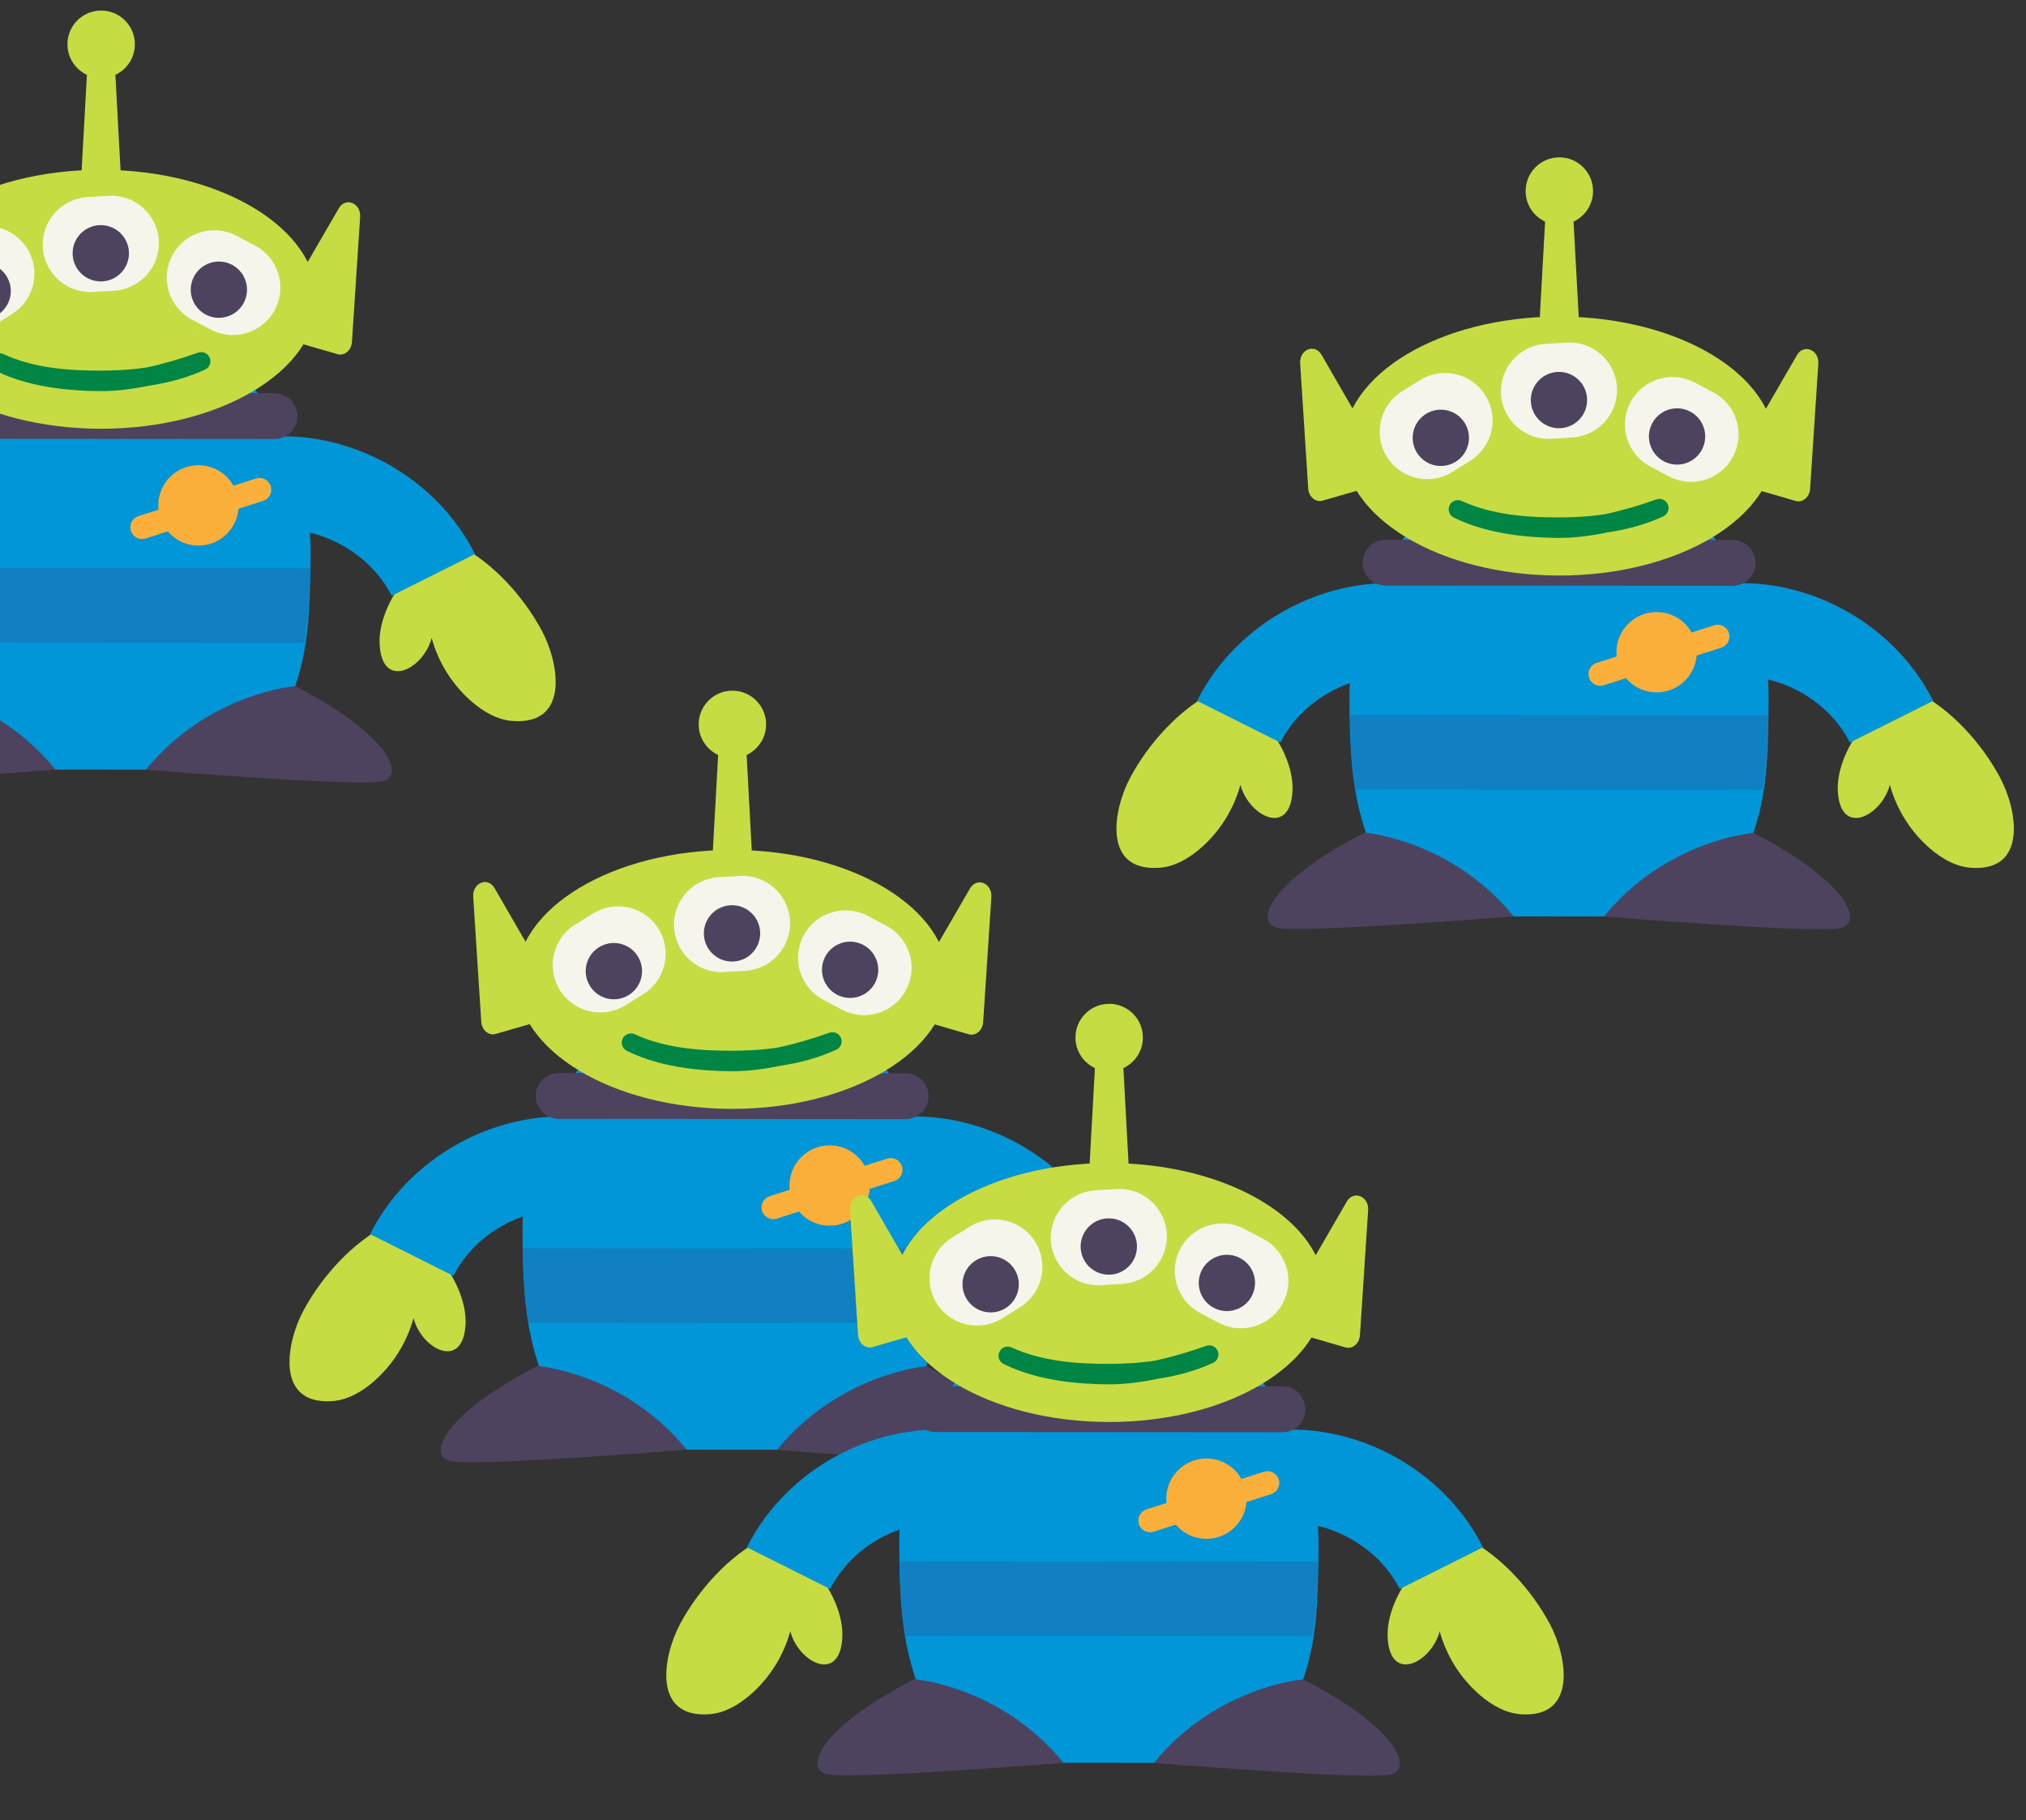 <svg xmlns="http://www.w3.org/2000/svg" viewBox="0 0 138 124" width="138" height="124" preserveAspectRatio="xMidYMid meet" style="width: 100%; height: 100%; transform: translate3d(0px, 0px, 0px); content-visibility: visible;"><rect x="0" y="0" width="138" height="124" fill="#333333" stroke="none"/><defs><clipPath id="__lottie_element_5120"><rect width="138" height="124" x="0" y="0"></rect></clipPath></defs><g clip-path="url(#__lottie_element_5120)"><g transform="matrix(2.355,0,0,2.355,-80.828,-39.908)" opacity="1" style="display: block;"><g opacity="1" transform="matrix(1,0,0,1,48.038,35.314)"><path fill="rgb(199,219,66)" fill-opacity="1" d=" M-2.006,-1.604 C-2.416,-1.12 -2.77,-0.38 -2.736,0.271 C-2.666,1.609 -1.468,0.995 -1.231,0.087 C-1.036,0.802 -0.622,1.458 -0.059,1.939 C0.276,2.225 0.679,2.458 1.118,2.488 C2.77,2.604 2.455,0.807 1.954,-0.127 C1.431,-1.105 0.541,-2.098 -0.459,-2.604 C-0.459,-2.604 -2.006,-1.604 -2.006,-1.604z"></path></g><g opacity="1" transform="matrix(1,0,0,1,44.499,32.174)"><path stroke-linecap="butt" stroke-linejoin="miter" fill-opacity="0" stroke-miterlimit="10" stroke="rgb(0,150,215)" stroke-opacity="1" stroke-width="2.695" d=" M-2.356,-1.245 C-0.45,-1.403 1.499,-0.308 2.356,1.402"></path></g></g><g transform="matrix(2.355,0,0,2.355,-80.829,-39.909)" opacity="1" style="display: block;"><g opacity="1" transform="matrix(1,0,0,1,26.794,35.314)"><path fill="rgb(199,219,66)" fill-opacity="1" d=" M2.006,-1.604 C2.416,-1.12 2.77,-0.38 2.736,0.271 C2.666,1.609 1.468,0.995 1.231,0.087 C1.036,0.802 0.622,1.458 0.059,1.939 C-0.276,2.225 -0.679,2.458 -1.118,2.488 C-2.77,2.604 -2.455,0.807 -1.954,-0.127 C-1.431,-1.105 -0.541,-2.098 0.459,-2.604 C0.459,-2.604 2.006,-1.604 2.006,-1.604z"></path></g><g opacity="1" transform="matrix(1,0,0,1,30.332,32.174)"><path stroke-linecap="butt" stroke-linejoin="miter" fill-opacity="0" stroke-miterlimit="10" stroke="rgb(0,150,215)" stroke-opacity="1" stroke-width="2.695" d=" M2.357,-1.245 C0.451,-1.403 -1.5,-0.308 -2.357,1.402"></path></g></g><g transform="matrix(0.64,0,0,0.64,-30.643,0.559)" opacity="1" style="display: block;"><g opacity="1" transform="matrix(1,0,0,1,58.614,56.387)"><path fill="rgb(0,150,215)" fill-opacity="1" d=" M-17.736,22.585 C-21.186,14.971 -22.312,11.995 -22.306,1.206 C-22.297,-11.739 -12.303,-24.668 0.016,-24.661 C12.334,-24.653 22.313,-11.71 22.304,1.234 C22.297,12.023 21.598,14.291 18.139,21.901 C18.139,21.901 4.947,24.66 4.947,24.66 C4.947,24.66 -4.979,24.653 -4.979,24.653 C-4.979,24.653 -17.736,22.585 -17.736,22.585z"></path></g><g opacity="1" transform="matrix(1,0,0,1,58.622,43.402)"><path stroke-linecap="round" stroke-linejoin="round" fill-opacity="0" stroke="rgb(77,67,95)" stroke-opacity="1" stroke-width="4.882" d=" M-18.462,-0.012 C-18.462,-0.012 18.462,0.012 18.462,0.012"></path></g><g opacity="1" transform="matrix(1,0,0,1,58.646,3.84)"><path fill="rgb(199,219,66)" fill-opacity="1" d=" M-3.589,-0.002 C-3.588,-1.984 -1.98,-3.59 0.002,-3.589 C1.984,-3.588 3.59,-1.98 3.589,0.002 C3.588,1.984 1.979,3.59 -0.002,3.589 C-1.985,3.588 -3.59,1.979 -3.589,-0.002z"></path></g><g opacity="1" transform="matrix(1,0,0,1,58.634,13.828)"><path fill="rgb(199,219,66)" fill-opacity="1" d=" M1.35,-9.988 C1.35,-9.988 2.431,9.99 2.431,9.99 C2.431,9.99 -2.431,9.987 -2.431,9.987 C-2.431,9.987 -1.324,-9.99 -1.324,-9.99 C-1.324,-9.99 1.35,-9.988 1.35,-9.988z"></path></g><g opacity="1" transform="matrix(1,0,0,1,58.629,30.982)"><path fill="rgb(199,219,66)" fill-opacity="1" d=" M-22.974,-0.015 C-22.97,-7.626 -12.68,-13.789 0.008,-13.782 C12.697,-13.774 22.979,-7.597 22.974,0.014 C22.97,7.626 12.68,13.789 -0.008,13.781 C-12.697,13.773 -22.979,7.596 -22.974,-0.015z"></path></g><g opacity="1" transform="matrix(1,0,0,1,35.746,28.518)"><path fill="rgb(199,219,66)" fill-opacity="1" d=" M-2.413,-7.255 C-2.413,-7.255 4.296,4.359 4.296,4.359 C4.779,5.196 4.402,6.341 3.564,6.583 C3.564,6.583 -2.291,8.272 -2.291,8.272 C-3.037,8.488 -3.77,7.868 -3.828,6.972 C-3.828,6.972 -4.684,-6.333 -4.684,-6.333 C-4.779,-7.818 -3.127,-8.489 -2.413,-7.255z"></path></g><g opacity="1" transform="matrix(1,0,0,1,81.518,28.552)"><path fill="rgb(199,219,66)" fill-opacity="1" d=" M2.421,-7.256 C2.421,-7.256 -4.303,4.35 -4.303,4.35 C-4.787,5.186 -4.412,6.33 -3.573,6.573 C-3.573,6.573 2.278,8.271 2.278,8.271 C3.025,8.488 3.759,7.868 3.818,6.973 C3.818,6.973 4.691,-6.331 4.691,-6.331 C4.787,-7.817 3.136,-8.489 2.421,-7.256z"></path></g><g opacity="1" transform="matrix(0.318,-0.198,0.198,0.318,45.533,28.854)"><path fill="rgb(245,245,235)" fill-opacity="1" d=" M16.5,0 C16.5,0 16.5,0 16.5,0 C16.5,7.451 10.451,13.5 3,13.5 C3,13.5 -3,13.5 -3,13.5 C-10.451,13.5 -16.5,7.451 -16.5,0 C-16.5,0 -16.5,0 -16.5,0 C-16.5,-7.451 -10.451,-13.5 -3,-13.5 C-3,-13.5 3,-13.5 3,-13.5 C10.451,-13.5 16.5,-7.451 16.5,0z"></path></g><g opacity="1" transform="matrix(0.318,-0.198,0.198,0.318,46.033,30.104)"><path fill="rgb(77,67,95)" fill-opacity="1" d=" M8,0 C8,0 8,0 8,0 C8,4.415 4.415,8 0,8 C0,8 0,8 0,8 C-4.415,8 -8,4.415 -8,0 C-8,0 -8,0 -8,0 C-8,-4.415 -4.415,-8 0,-8 C0,-8 0,-8 0,-8 C4.415,-8 8,-4.415 8,0z"></path></g><g opacity="1" transform="matrix(0.374,-0.023,0.023,0.374,58.607,25.085)"><path fill="rgb(245,245,235)" fill-opacity="1" d=" M16.5,0 C16.5,0 16.5,0 16.5,0 C16.5,7.451 10.451,13.5 3,13.5 C3,13.5 -3,13.5 -3,13.5 C-10.451,13.5 -16.5,7.451 -16.5,0 C-16.5,0 -16.5,0 -16.5,0 C-16.5,-7.451 -10.451,-13.5 -3,-13.5 C-3,-13.5 3,-13.5 3,-13.5 C10.451,-13.5 16.5,-7.451 16.5,0z"></path></g><g opacity="1" transform="matrix(0.374,-0.023,0.023,0.374,58.607,26.085)"><path fill="rgb(77,67,95)" fill-opacity="1" d=" M8,0 C8,0 8,0 8,0 C8,4.415 4.415,8 0,8 C0,8 0,8 0,8 C-4.415,8 -8,4.415 -8,0 C-8,0 -8,0 -8,0 C-8,-4.415 -4.415,-8 0,-8 C0,-8 0,-8 0,-8 C4.415,-8 8,-4.415 8,0z"></path></g><g opacity="1" transform="matrix(0.331,0.175,-0.175,0.331,71.675,29.21)"><path fill="rgb(245,245,235)" fill-opacity="1" d=" M16.5,0 C16.5,0 16.5,0 16.5,0 C16.5,7.451 10.451,13.5 3,13.5 C3,13.5 -3,13.5 -3,13.5 C-10.451,13.5 -16.5,7.451 -16.5,0 C-16.5,0 -16.5,0 -16.5,0 C-16.5,-7.451 -10.451,-13.5 -3,-13.5 C-3,-13.5 3,-13.5 3,-13.5 C10.451,-13.5 16.5,-7.451 16.5,0z"></path></g><g opacity="1" transform="matrix(0.331,0.175,-0.175,0.331,71.175,29.96)"><path fill="rgb(77,67,95)" fill-opacity="1" d=" M8,0 C8,0 8,0 8,0 C8,4.415 4.415,8 0,8 C0,8 0,8 0,8 C-4.415,8 -8,4.415 -8,0 C-8,0 -8,0 -8,0 C-8,-4.415 -4.415,-8 0,-8 C0,-8 0,-8 0,-8 C4.415,-8 8,-4.415 8,0z"></path></g><g opacity="1" transform="matrix(1,0,0,1,59.664,38.676)"><path fill="rgb(0,133,69)" fill-opacity="1" d=" M9.63,-1.096 C5.94,0.224 2.035,1.136 -1.158,1.103 C-3.597,1.078 -8.122,0.876 -11.817,-0.965 C-8.382,0.616 -4.486,0.876 -1.158,0.876 C1.774,0.876 5.94,0.615 9.63,-1.096z"></path><path stroke-linecap="round" stroke-linejoin="round" fill-opacity="0" stroke="rgb(0,133,69)" stroke-opacity="1" stroke-width="1.953" d=" M9.63,-1.096 C5.94,0.224 2.035,1.136 -1.158,1.103 C-3.597,1.078 -8.122,0.876 -11.817,-0.965 C-8.382,0.616 -4.486,0.876 -1.158,0.876 C1.774,0.876 5.94,0.615 9.63,-1.096z"></path></g><g opacity="1" transform="matrix(1,0,0,1,58.611,63.573)"><path fill="rgb(17,128,195)" fill-opacity="1" d=" M21.659,3.989 C21.659,3.989 -21.667,3.962 -21.667,3.962 C-22.02,1.649 -22.207,-0.96 -22.267,-3.989 C-22.267,-3.989 22.267,-3.96 22.267,-3.96 C22.204,-0.933 22.013,1.676 21.659,3.989z"></path></g><g opacity="1" transform="matrix(1,0,0,1,69,52.923)"><path fill="rgb(250,175,58)" fill-opacity="1" d=" M-4.278,-0.003 C-4.276,-2.365 -2.36,-4.279 0.002,-4.278 C2.366,-4.276 4.28,-2.36 4.278,0.002 C4.277,2.365 2.36,4.279 -0.003,4.277 C-2.365,4.276 -4.279,2.359 -4.278,-0.003z"></path></g><g opacity="1" transform="matrix(1,0,0,1,69,52.923)"><path stroke-linecap="round" stroke-linejoin="miter" fill-opacity="0" stroke-miterlimit="4" stroke="rgb(251,176,59)" stroke-opacity="1" stroke-width="2.5" d=" M-6,2.327 C-6,2.327 6.5,-1.673 6.5,-1.673"></path></g></g><g transform="matrix(0.64,0,0,0.64,-30.643,0.559)" opacity="1" style="display: block;"><g opacity="1" transform="matrix(1,0,0,1,77.244,77.536)"><path fill="rgb(77,67,95)" fill-opacity="1" d=" M2.054,-5.377 C2.054,-5.377 -7.156,-4.662 -13.838,3.512 C-13.838,3.512 8.917,5.377 11.377,4.739 C13.838,4.101 11.932,-0.287 2.054,-5.377z"></path></g></g><g transform="matrix(0.64,0,0,0.64,-30.643,0.559)" opacity="1" style="display: block;"><g opacity="1" transform="matrix(1,0,0,1,39.952,77.505)"><path fill="rgb(77,67,95)" fill-opacity="1" d=" M-2.042,-5.373 C-2.042,-5.373 7.166,-4.646 13.839,3.535 C13.839,3.535 -8.92,5.372 -11.38,4.731 C-13.839,4.089 -11.927,-0.296 -2.042,-5.373z"></path></g></g><g transform="matrix(2.355,0,0,2.355,-37.832,6.421)" opacity="1" style="display: block;"><g opacity="1" transform="matrix(1,0,0,1,48.038,35.314)"><path fill="rgb(199,219,66)" fill-opacity="1" d=" M-2.006,-1.604 C-2.416,-1.12 -2.77,-0.38 -2.736,0.271 C-2.666,1.609 -1.468,0.995 -1.231,0.087 C-1.036,0.802 -0.622,1.458 -0.059,1.939 C0.276,2.225 0.679,2.458 1.118,2.488 C2.77,2.604 2.455,0.807 1.954,-0.127 C1.431,-1.105 0.541,-2.098 -0.459,-2.604 C-0.459,-2.604 -2.006,-1.604 -2.006,-1.604z"></path></g><g opacity="1" transform="matrix(1,0,0,1,44.499,32.174)"><path stroke-linecap="butt" stroke-linejoin="miter" fill-opacity="0" stroke-miterlimit="10" stroke="rgb(0,150,215)" stroke-opacity="1" stroke-width="2.695" d=" M-2.356,-1.245 C-0.45,-1.403 1.499,-0.308 2.356,1.402"></path></g></g><g transform="matrix(2.355,0,0,2.355,-37.833,6.42)" opacity="1" style="display: block;"><g opacity="1" transform="matrix(1,0,0,1,26.794,35.314)"><path fill="rgb(199,219,66)" fill-opacity="1" d=" M2.006,-1.604 C2.416,-1.12 2.77,-0.38 2.736,0.271 C2.666,1.609 1.468,0.995 1.231,0.087 C1.036,0.802 0.622,1.458 0.059,1.939 C-0.276,2.225 -0.679,2.458 -1.118,2.488 C-2.77,2.604 -2.455,0.807 -1.954,-0.127 C-1.431,-1.105 -0.541,-2.098 0.459,-2.604 C0.459,-2.604 2.006,-1.604 2.006,-1.604z"></path></g><g opacity="1" transform="matrix(1,0,0,1,30.332,32.174)"><path stroke-linecap="butt" stroke-linejoin="miter" fill-opacity="0" stroke-miterlimit="10" stroke="rgb(0,150,215)" stroke-opacity="1" stroke-width="2.695" d=" M2.357,-1.245 C0.451,-1.403 -1.5,-0.308 -2.357,1.402"></path></g></g><g transform="matrix(0.64,0,0,0.64,12.353,46.888)" opacity="1" style="display: block;"><g opacity="1" transform="matrix(1,0,0,1,58.614,56.387)"><path fill="rgb(0,150,215)" fill-opacity="1" d=" M-17.736,22.585 C-21.186,14.971 -22.312,11.995 -22.306,1.206 C-22.297,-11.739 -12.303,-24.668 0.016,-24.661 C12.334,-24.653 22.313,-11.71 22.304,1.234 C22.297,12.023 21.598,14.291 18.139,21.901 C18.139,21.901 4.947,24.66 4.947,24.66 C4.947,24.66 -4.979,24.653 -4.979,24.653 C-4.979,24.653 -17.736,22.585 -17.736,22.585z"></path></g><g opacity="1" transform="matrix(1,0,0,1,58.622,43.402)"><path stroke-linecap="round" stroke-linejoin="round" fill-opacity="0" stroke="rgb(77,67,95)" stroke-opacity="1" stroke-width="4.882" d=" M-18.462,-0.012 C-18.462,-0.012 18.462,0.012 18.462,0.012"></path></g><g opacity="1" transform="matrix(1,0,0,1,58.646,3.84)"><path fill="rgb(199,219,66)" fill-opacity="1" d=" M-3.589,-0.002 C-3.588,-1.984 -1.98,-3.59 0.002,-3.589 C1.984,-3.588 3.59,-1.98 3.589,0.002 C3.588,1.984 1.979,3.59 -0.002,3.589 C-1.985,3.588 -3.59,1.979 -3.589,-0.002z"></path></g><g opacity="1" transform="matrix(1,0,0,1,58.634,13.828)"><path fill="rgb(199,219,66)" fill-opacity="1" d=" M1.35,-9.988 C1.35,-9.988 2.431,9.99 2.431,9.99 C2.431,9.99 -2.431,9.987 -2.431,9.987 C-2.431,9.987 -1.324,-9.99 -1.324,-9.99 C-1.324,-9.99 1.35,-9.988 1.35,-9.988z"></path></g><g opacity="1" transform="matrix(1,0,0,1,58.629,30.982)"><path fill="rgb(199,219,66)" fill-opacity="1" d=" M-22.974,-0.015 C-22.97,-7.626 -12.68,-13.789 0.008,-13.782 C12.697,-13.774 22.979,-7.597 22.974,0.014 C22.97,7.626 12.68,13.789 -0.008,13.781 C-12.697,13.773 -22.979,7.596 -22.974,-0.015z"></path></g><g opacity="1" transform="matrix(1,0,0,1,35.746,28.518)"><path fill="rgb(199,219,66)" fill-opacity="1" d=" M-2.413,-7.255 C-2.413,-7.255 4.296,4.359 4.296,4.359 C4.779,5.196 4.402,6.341 3.564,6.583 C3.564,6.583 -2.291,8.272 -2.291,8.272 C-3.037,8.488 -3.77,7.868 -3.828,6.972 C-3.828,6.972 -4.684,-6.333 -4.684,-6.333 C-4.779,-7.818 -3.127,-8.489 -2.413,-7.255z"></path></g><g opacity="1" transform="matrix(1,0,0,1,81.518,28.552)"><path fill="rgb(199,219,66)" fill-opacity="1" d=" M2.421,-7.256 C2.421,-7.256 -4.303,4.35 -4.303,4.35 C-4.787,5.186 -4.412,6.33 -3.573,6.573 C-3.573,6.573 2.278,8.271 2.278,8.271 C3.025,8.488 3.759,7.868 3.818,6.973 C3.818,6.973 4.691,-6.331 4.691,-6.331 C4.787,-7.817 3.136,-8.489 2.421,-7.256z"></path></g><g opacity="1" transform="matrix(0.318,-0.198,0.198,0.318,45.533,28.854)"><path fill="rgb(245,245,235)" fill-opacity="1" d=" M16.5,0 C16.5,0 16.5,0 16.5,0 C16.5,7.451 10.451,13.5 3,13.5 C3,13.5 -3,13.5 -3,13.5 C-10.451,13.5 -16.5,7.451 -16.5,0 C-16.5,0 -16.5,0 -16.5,0 C-16.5,-7.451 -10.451,-13.5 -3,-13.5 C-3,-13.5 3,-13.5 3,-13.5 C10.451,-13.5 16.5,-7.451 16.5,0z"></path></g><g opacity="1" transform="matrix(0.318,-0.198,0.198,0.318,46.033,30.104)"><path fill="rgb(77,67,95)" fill-opacity="1" d=" M8,0 C8,0 8,0 8,0 C8,4.415 4.415,8 0,8 C0,8 0,8 0,8 C-4.415,8 -8,4.415 -8,0 C-8,0 -8,0 -8,0 C-8,-4.415 -4.415,-8 0,-8 C0,-8 0,-8 0,-8 C4.415,-8 8,-4.415 8,0z"></path></g><g opacity="1" transform="matrix(0.374,-0.023,0.023,0.374,58.607,25.085)"><path fill="rgb(245,245,235)" fill-opacity="1" d=" M16.5,0 C16.5,0 16.5,0 16.5,0 C16.5,7.451 10.451,13.5 3,13.5 C3,13.5 -3,13.5 -3,13.5 C-10.451,13.5 -16.5,7.451 -16.5,0 C-16.5,0 -16.5,0 -16.5,0 C-16.5,-7.451 -10.451,-13.5 -3,-13.5 C-3,-13.5 3,-13.5 3,-13.5 C10.451,-13.5 16.5,-7.451 16.5,0z"></path></g><g opacity="1" transform="matrix(0.374,-0.023,0.023,0.374,58.607,26.085)"><path fill="rgb(77,67,95)" fill-opacity="1" d=" M8,0 C8,0 8,0 8,0 C8,4.415 4.415,8 0,8 C0,8 0,8 0,8 C-4.415,8 -8,4.415 -8,0 C-8,0 -8,0 -8,0 C-8,-4.415 -4.415,-8 0,-8 C0,-8 0,-8 0,-8 C4.415,-8 8,-4.415 8,0z"></path></g><g opacity="1" transform="matrix(0.331,0.175,-0.175,0.331,71.675,29.21)"><path fill="rgb(245,245,235)" fill-opacity="1" d=" M16.5,0 C16.5,0 16.5,0 16.5,0 C16.5,7.451 10.451,13.5 3,13.5 C3,13.5 -3,13.5 -3,13.5 C-10.451,13.5 -16.5,7.451 -16.5,0 C-16.5,0 -16.5,0 -16.5,0 C-16.5,-7.451 -10.451,-13.5 -3,-13.5 C-3,-13.5 3,-13.5 3,-13.5 C10.451,-13.5 16.5,-7.451 16.5,0z"></path></g><g opacity="1" transform="matrix(0.331,0.175,-0.175,0.331,71.175,29.96)"><path fill="rgb(77,67,95)" fill-opacity="1" d=" M8,0 C8,0 8,0 8,0 C8,4.415 4.415,8 0,8 C0,8 0,8 0,8 C-4.415,8 -8,4.415 -8,0 C-8,0 -8,0 -8,0 C-8,-4.415 -4.415,-8 0,-8 C0,-8 0,-8 0,-8 C4.415,-8 8,-4.415 8,0z"></path></g><g opacity="1" transform="matrix(1,0,0,1,59.664,38.676)"><path fill="rgb(0,133,69)" fill-opacity="1" d=" M9.63,-1.096 C5.94,0.224 2.035,1.136 -1.158,1.103 C-3.597,1.078 -8.122,0.876 -11.817,-0.965 C-8.382,0.616 -4.486,0.876 -1.158,0.876 C1.774,0.876 5.94,0.615 9.63,-1.096z"></path><path stroke-linecap="round" stroke-linejoin="round" fill-opacity="0" stroke="rgb(0,133,69)" stroke-opacity="1" stroke-width="1.953" d=" M9.63,-1.096 C5.94,0.224 2.035,1.136 -1.158,1.103 C-3.597,1.078 -8.122,0.876 -11.817,-0.965 C-8.382,0.616 -4.486,0.876 -1.158,0.876 C1.774,0.876 5.94,0.615 9.63,-1.096z"></path></g><g opacity="1" transform="matrix(1,0,0,1,58.611,63.573)"><path fill="rgb(17,128,195)" fill-opacity="1" d=" M21.659,3.989 C21.659,3.989 -21.667,3.962 -21.667,3.962 C-22.02,1.649 -22.207,-0.96 -22.267,-3.989 C-22.267,-3.989 22.267,-3.96 22.267,-3.96 C22.204,-0.933 22.013,1.676 21.659,3.989z"></path></g><g opacity="1" transform="matrix(1,0,0,1,69,52.923)"><path fill="rgb(250,175,58)" fill-opacity="1" d=" M-4.278,-0.003 C-4.276,-2.365 -2.36,-4.279 0.002,-4.278 C2.366,-4.276 4.28,-2.36 4.278,0.002 C4.277,2.365 2.36,4.279 -0.003,4.277 C-2.365,4.276 -4.279,2.359 -4.278,-0.003z"></path></g><g opacity="1" transform="matrix(1,0,0,1,69,52.923)"><path stroke-linecap="round" stroke-linejoin="miter" fill-opacity="0" stroke-miterlimit="4" stroke="rgb(251,176,59)" stroke-opacity="1" stroke-width="2.5" d=" M-6,2.327 C-6,2.327 6.5,-1.673 6.5,-1.673"></path></g></g><g transform="matrix(0.64,0,0,0.64,12.353,46.888)" opacity="1" style="display: block;"><g opacity="1" transform="matrix(1,0,0,1,77.244,77.536)"><path fill="rgb(77,67,95)" fill-opacity="1" d=" M2.054,-5.377 C2.054,-5.377 -7.156,-4.662 -13.838,3.512 C-13.838,3.512 8.917,5.377 11.377,4.739 C13.838,4.101 11.932,-0.287 2.054,-5.377z"></path></g></g><g transform="matrix(0.64,0,0,0.64,12.353,46.888)" opacity="1" style="display: block;"><g opacity="1" transform="matrix(1,0,0,1,39.952,77.505)"><path fill="rgb(77,67,95)" fill-opacity="1" d=" M-2.042,-5.373 C-2.042,-5.373 7.166,-4.646 13.839,3.535 C13.839,3.535 -8.92,5.372 -11.38,4.731 C-13.839,4.089 -11.927,-0.296 -2.042,-5.373z"></path></g></g><g transform="matrix(2.355,0,0,2.355,18.496,-29.909)" opacity="1" style="display: block;"><g opacity="1" transform="matrix(1,0,0,1,48.038,35.314)"><path fill="rgb(199,219,66)" fill-opacity="1" d=" M-2.006,-1.604 C-2.416,-1.12 -2.77,-0.38 -2.736,0.271 C-2.666,1.609 -1.468,0.995 -1.231,0.087 C-1.036,0.802 -0.622,1.458 -0.059,1.939 C0.276,2.225 0.679,2.458 1.118,2.488 C2.77,2.604 2.455,0.807 1.954,-0.127 C1.431,-1.105 0.541,-2.098 -0.459,-2.604 C-0.459,-2.604 -2.006,-1.604 -2.006,-1.604z"></path></g><g opacity="1" transform="matrix(1,0,0,1,44.499,32.174)"><path stroke-linecap="butt" stroke-linejoin="miter" fill-opacity="0" stroke-miterlimit="10" stroke="rgb(0,150,215)" stroke-opacity="1" stroke-width="2.695" d=" M-2.356,-1.245 C-0.45,-1.403 1.499,-0.308 2.356,1.402"></path></g></g><g transform="matrix(2.355,0,0,2.355,18.494,-29.91)" opacity="1" style="display: block;"><g opacity="1" transform="matrix(1,0,0,1,26.794,35.314)"><path fill="rgb(199,219,66)" fill-opacity="1" d=" M2.006,-1.604 C2.416,-1.12 2.77,-0.38 2.736,0.271 C2.666,1.609 1.468,0.995 1.231,0.087 C1.036,0.802 0.622,1.458 0.059,1.939 C-0.276,2.225 -0.679,2.458 -1.118,2.488 C-2.77,2.604 -2.455,0.807 -1.954,-0.127 C-1.431,-1.105 -0.541,-2.098 0.459,-2.604 C0.459,-2.604 2.006,-1.604 2.006,-1.604z"></path></g><g opacity="1" transform="matrix(1,0,0,1,30.332,32.174)"><path stroke-linecap="butt" stroke-linejoin="miter" fill-opacity="0" stroke-miterlimit="10" stroke="rgb(0,150,215)" stroke-opacity="1" stroke-width="2.695" d=" M2.357,-1.245 C0.451,-1.403 -1.5,-0.308 -2.357,1.402"></path></g></g><g transform="matrix(0.64,0,0,0.64,68.68,10.558)" opacity="1" style="display: block;"><g opacity="1" transform="matrix(1,0,0,1,58.614,56.387)"><path fill="rgb(0,150,215)" fill-opacity="1" d=" M-17.736,22.585 C-21.186,14.971 -22.312,11.995 -22.306,1.206 C-22.297,-11.739 -12.303,-24.668 0.016,-24.661 C12.334,-24.653 22.313,-11.71 22.304,1.234 C22.297,12.023 21.598,14.291 18.139,21.901 C18.139,21.901 4.947,24.66 4.947,24.66 C4.947,24.66 -4.979,24.653 -4.979,24.653 C-4.979,24.653 -17.736,22.585 -17.736,22.585z"></path></g><g opacity="1" transform="matrix(1,0,0,1,58.622,43.402)"><path stroke-linecap="round" stroke-linejoin="round" fill-opacity="0" stroke="rgb(77,67,95)" stroke-opacity="1" stroke-width="4.882" d=" M-18.462,-0.012 C-18.462,-0.012 18.462,0.012 18.462,0.012"></path></g><g opacity="1" transform="matrix(1,0,0,1,58.646,3.84)"><path fill="rgb(199,219,66)" fill-opacity="1" d=" M-3.589,-0.002 C-3.588,-1.984 -1.98,-3.59 0.002,-3.589 C1.984,-3.588 3.59,-1.98 3.589,0.002 C3.588,1.984 1.979,3.59 -0.002,3.589 C-1.985,3.588 -3.59,1.979 -3.589,-0.002z"></path></g><g opacity="1" transform="matrix(1,0,0,1,58.634,13.828)"><path fill="rgb(199,219,66)" fill-opacity="1" d=" M1.35,-9.988 C1.35,-9.988 2.431,9.99 2.431,9.99 C2.431,9.99 -2.431,9.987 -2.431,9.987 C-2.431,9.987 -1.324,-9.99 -1.324,-9.99 C-1.324,-9.99 1.35,-9.988 1.35,-9.988z"></path></g><g opacity="1" transform="matrix(1,0,0,1,58.629,30.982)"><path fill="rgb(199,219,66)" fill-opacity="1" d=" M-22.974,-0.015 C-22.97,-7.626 -12.68,-13.789 0.008,-13.782 C12.697,-13.774 22.979,-7.597 22.974,0.014 C22.97,7.626 12.68,13.789 -0.008,13.781 C-12.697,13.773 -22.979,7.596 -22.974,-0.015z"></path></g><g opacity="1" transform="matrix(1,0,0,1,35.746,28.518)"><path fill="rgb(199,219,66)" fill-opacity="1" d=" M-2.413,-7.255 C-2.413,-7.255 4.296,4.359 4.296,4.359 C4.779,5.196 4.402,6.341 3.564,6.583 C3.564,6.583 -2.291,8.272 -2.291,8.272 C-3.037,8.488 -3.77,7.868 -3.828,6.972 C-3.828,6.972 -4.684,-6.333 -4.684,-6.333 C-4.779,-7.818 -3.127,-8.489 -2.413,-7.255z"></path></g><g opacity="1" transform="matrix(1,0,0,1,81.518,28.552)"><path fill="rgb(199,219,66)" fill-opacity="1" d=" M2.421,-7.256 C2.421,-7.256 -4.303,4.35 -4.303,4.35 C-4.787,5.186 -4.412,6.33 -3.573,6.573 C-3.573,6.573 2.278,8.271 2.278,8.271 C3.025,8.488 3.759,7.868 3.818,6.973 C3.818,6.973 4.691,-6.331 4.691,-6.331 C4.787,-7.817 3.136,-8.489 2.421,-7.256z"></path></g><g opacity="1" transform="matrix(0.318,-0.198,0.198,0.318,45.533,28.854)"><path fill="rgb(245,245,235)" fill-opacity="1" d=" M16.5,0 C16.5,0 16.5,0 16.5,0 C16.5,7.451 10.451,13.5 3,13.5 C3,13.5 -3,13.5 -3,13.5 C-10.451,13.5 -16.5,7.451 -16.5,0 C-16.5,0 -16.5,0 -16.5,0 C-16.5,-7.451 -10.451,-13.5 -3,-13.5 C-3,-13.5 3,-13.5 3,-13.5 C10.451,-13.5 16.5,-7.451 16.5,0z"></path></g><g opacity="1" transform="matrix(0.318,-0.198,0.198,0.318,46.033,30.104)"><path fill="rgb(77,67,95)" fill-opacity="1" d=" M8,0 C8,0 8,0 8,0 C8,4.415 4.415,8 0,8 C0,8 0,8 0,8 C-4.415,8 -8,4.415 -8,0 C-8,0 -8,0 -8,0 C-8,-4.415 -4.415,-8 0,-8 C0,-8 0,-8 0,-8 C4.415,-8 8,-4.415 8,0z"></path></g><g opacity="1" transform="matrix(0.374,-0.023,0.023,0.374,58.607,25.085)"><path fill="rgb(245,245,235)" fill-opacity="1" d=" M16.5,0 C16.5,0 16.5,0 16.5,0 C16.5,7.451 10.451,13.5 3,13.5 C3,13.5 -3,13.5 -3,13.5 C-10.451,13.5 -16.5,7.451 -16.5,0 C-16.5,0 -16.5,0 -16.5,0 C-16.5,-7.451 -10.451,-13.5 -3,-13.5 C-3,-13.5 3,-13.5 3,-13.5 C10.451,-13.5 16.5,-7.451 16.5,0z"></path></g><g opacity="1" transform="matrix(0.374,-0.023,0.023,0.374,58.607,26.085)"><path fill="rgb(77,67,95)" fill-opacity="1" d=" M8,0 C8,0 8,0 8,0 C8,4.415 4.415,8 0,8 C0,8 0,8 0,8 C-4.415,8 -8,4.415 -8,0 C-8,0 -8,0 -8,0 C-8,-4.415 -4.415,-8 0,-8 C0,-8 0,-8 0,-8 C4.415,-8 8,-4.415 8,0z"></path></g><g opacity="1" transform="matrix(0.331,0.175,-0.175,0.331,71.675,29.21)"><path fill="rgb(245,245,235)" fill-opacity="1" d=" M16.5,0 C16.5,0 16.5,0 16.5,0 C16.5,7.451 10.451,13.5 3,13.5 C3,13.5 -3,13.5 -3,13.5 C-10.451,13.5 -16.5,7.451 -16.5,0 C-16.5,0 -16.5,0 -16.5,0 C-16.5,-7.451 -10.451,-13.5 -3,-13.5 C-3,-13.5 3,-13.5 3,-13.5 C10.451,-13.5 16.5,-7.451 16.5,0z"></path></g><g opacity="1" transform="matrix(0.331,0.175,-0.175,0.331,71.175,29.96)"><path fill="rgb(77,67,95)" fill-opacity="1" d=" M8,0 C8,0 8,0 8,0 C8,4.415 4.415,8 0,8 C0,8 0,8 0,8 C-4.415,8 -8,4.415 -8,0 C-8,0 -8,0 -8,0 C-8,-4.415 -4.415,-8 0,-8 C0,-8 0,-8 0,-8 C4.415,-8 8,-4.415 8,0z"></path></g><g opacity="1" transform="matrix(1,0,0,1,59.664,38.676)"><path fill="rgb(0,133,69)" fill-opacity="1" d=" M9.63,-1.096 C5.94,0.224 2.035,1.136 -1.158,1.103 C-3.597,1.078 -8.122,0.876 -11.817,-0.965 C-8.382,0.616 -4.486,0.876 -1.158,0.876 C1.774,0.876 5.94,0.615 9.63,-1.096z"></path><path stroke-linecap="round" stroke-linejoin="round" fill-opacity="0" stroke="rgb(0,133,69)" stroke-opacity="1" stroke-width="1.953" d=" M9.63,-1.096 C5.94,0.224 2.035,1.136 -1.158,1.103 C-3.597,1.078 -8.122,0.876 -11.817,-0.965 C-8.382,0.616 -4.486,0.876 -1.158,0.876 C1.774,0.876 5.94,0.615 9.63,-1.096z"></path></g><g opacity="1" transform="matrix(1,0,0,1,58.611,63.573)"><path fill="rgb(17,128,195)" fill-opacity="1" d=" M21.659,3.989 C21.659,3.989 -21.667,3.962 -21.667,3.962 C-22.02,1.649 -22.207,-0.96 -22.267,-3.989 C-22.267,-3.989 22.267,-3.96 22.267,-3.96 C22.204,-0.933 22.013,1.676 21.659,3.989z"></path></g><g opacity="1" transform="matrix(1,0,0,1,69,52.923)"><path fill="rgb(250,175,58)" fill-opacity="1" d=" M-4.278,-0.003 C-4.276,-2.365 -2.36,-4.279 0.002,-4.278 C2.366,-4.276 4.28,-2.36 4.278,0.002 C4.277,2.365 2.36,4.279 -0.003,4.277 C-2.365,4.276 -4.279,2.359 -4.278,-0.003z"></path></g><g opacity="1" transform="matrix(1,0,0,1,69,52.923)"><path stroke-linecap="round" stroke-linejoin="miter" fill-opacity="0" stroke-miterlimit="4" stroke="rgb(251,176,59)" stroke-opacity="1" stroke-width="2.5" d=" M-6,2.327 C-6,2.327 6.5,-1.673 6.5,-1.673"></path></g></g><g transform="matrix(0.64,0,0,0.64,68.68,10.558)" opacity="1" style="display: block;"><g opacity="1" transform="matrix(1,0,0,1,77.244,77.536)"><path fill="rgb(77,67,95)" fill-opacity="1" d=" M2.054,-5.377 C2.054,-5.377 -7.156,-4.662 -13.838,3.512 C-13.838,3.512 8.917,5.377 11.377,4.739 C13.838,4.101 11.932,-0.287 2.054,-5.377z"></path></g></g><g transform="matrix(0.64,0,0,0.64,68.68,10.558)" opacity="1" style="display: block;"><g opacity="1" transform="matrix(1,0,0,1,39.952,77.505)"><path fill="rgb(77,67,95)" fill-opacity="1" d=" M-2.042,-5.373 C-2.042,-5.373 7.166,-4.646 13.839,3.535 C13.839,3.535 -8.92,5.372 -11.38,4.731 C-13.839,4.089 -11.927,-0.296 -2.042,-5.373z"></path></g></g><g transform="matrix(2.355,0,0,2.355,-12.168,27.752)" opacity="1" style="display: block;"><g opacity="1" transform="matrix(1,0,0,1,48.038,35.314)"><path fill="rgb(199,219,66)" fill-opacity="1" d=" M-2.006,-1.604 C-2.416,-1.12 -2.77,-0.38 -2.736,0.271 C-2.666,1.609 -1.468,0.995 -1.231,0.087 C-1.036,0.802 -0.622,1.458 -0.059,1.939 C0.276,2.225 0.679,2.458 1.118,2.488 C2.77,2.604 2.455,0.807 1.954,-0.127 C1.431,-1.105 0.541,-2.098 -0.459,-2.604 C-0.459,-2.604 -2.006,-1.604 -2.006,-1.604z"></path></g><g opacity="1" transform="matrix(1,0,0,1,44.499,32.174)"><path stroke-linecap="butt" stroke-linejoin="miter" fill-opacity="0" stroke-miterlimit="10" stroke="rgb(0,150,215)" stroke-opacity="1" stroke-width="2.695" d=" M-2.356,-1.245 C-0.45,-1.403 1.499,-0.308 2.356,1.402"></path></g></g><g transform="matrix(2.355,0,0,2.355,-12.169,27.751)" opacity="1" style="display: block;"><g opacity="1" transform="matrix(1,0,0,1,26.794,35.314)"><path fill="rgb(199,219,66)" fill-opacity="1" d=" M2.006,-1.604 C2.416,-1.12 2.77,-0.38 2.736,0.271 C2.666,1.609 1.468,0.995 1.231,0.087 C1.036,0.802 0.622,1.458 0.059,1.939 C-0.276,2.225 -0.679,2.458 -1.118,2.488 C-2.77,2.604 -2.455,0.807 -1.954,-0.127 C-1.431,-1.105 -0.541,-2.098 0.459,-2.604 C0.459,-2.604 2.006,-1.604 2.006,-1.604z"></path></g><g opacity="1" transform="matrix(1,0,0,1,30.332,32.174)"><path stroke-linecap="butt" stroke-linejoin="miter" fill-opacity="0" stroke-miterlimit="10" stroke="rgb(0,150,215)" stroke-opacity="1" stroke-width="2.695" d=" M2.357,-1.245 C0.451,-1.403 -1.5,-0.308 -2.357,1.402"></path></g></g><g transform="matrix(0.64,0,0,0.64,38.017,68.219)" opacity="1" style="display: block;"><g opacity="1" transform="matrix(1,0,0,1,58.614,56.387)"><path fill="rgb(0,150,215)" fill-opacity="1" d=" M-17.736,22.585 C-21.186,14.971 -22.312,11.995 -22.306,1.206 C-22.297,-11.739 -12.303,-24.668 0.016,-24.661 C12.334,-24.653 22.313,-11.71 22.304,1.234 C22.297,12.023 21.598,14.291 18.139,21.901 C18.139,21.901 4.947,24.66 4.947,24.66 C4.947,24.66 -4.979,24.653 -4.979,24.653 C-4.979,24.653 -17.736,22.585 -17.736,22.585z"></path></g><g opacity="1" transform="matrix(1,0,0,1,58.622,43.402)"><path stroke-linecap="round" stroke-linejoin="round" fill-opacity="0" stroke="rgb(77,67,95)" stroke-opacity="1" stroke-width="4.882" d=" M-18.462,-0.012 C-18.462,-0.012 18.462,0.012 18.462,0.012"></path></g><g opacity="1" transform="matrix(1,0,0,1,58.646,3.84)"><path fill="rgb(199,219,66)" fill-opacity="1" d=" M-3.589,-0.002 C-3.588,-1.984 -1.98,-3.59 0.002,-3.589 C1.984,-3.588 3.59,-1.98 3.589,0.002 C3.588,1.984 1.979,3.59 -0.002,3.589 C-1.985,3.588 -3.59,1.979 -3.589,-0.002z"></path></g><g opacity="1" transform="matrix(1,0,0,1,58.634,13.828)"><path fill="rgb(199,219,66)" fill-opacity="1" d=" M1.35,-9.988 C1.35,-9.988 2.431,9.99 2.431,9.99 C2.431,9.99 -2.431,9.987 -2.431,9.987 C-2.431,9.987 -1.324,-9.99 -1.324,-9.99 C-1.324,-9.99 1.35,-9.988 1.35,-9.988z"></path></g><g opacity="1" transform="matrix(1,0,0,1,58.629,30.982)"><path fill="rgb(199,219,66)" fill-opacity="1" d=" M-22.974,-0.015 C-22.97,-7.626 -12.68,-13.789 0.008,-13.782 C12.697,-13.774 22.979,-7.597 22.974,0.014 C22.97,7.626 12.68,13.789 -0.008,13.781 C-12.697,13.773 -22.979,7.596 -22.974,-0.015z"></path></g><g opacity="1" transform="matrix(1,0,0,1,35.746,28.518)"><path fill="rgb(199,219,66)" fill-opacity="1" d=" M-2.413,-7.255 C-2.413,-7.255 4.296,4.359 4.296,4.359 C4.779,5.196 4.402,6.341 3.564,6.583 C3.564,6.583 -2.291,8.272 -2.291,8.272 C-3.037,8.488 -3.77,7.868 -3.828,6.972 C-3.828,6.972 -4.684,-6.333 -4.684,-6.333 C-4.779,-7.818 -3.127,-8.489 -2.413,-7.255z"></path></g><g opacity="1" transform="matrix(1,0,0,1,81.518,28.552)"><path fill="rgb(199,219,66)" fill-opacity="1" d=" M2.421,-7.256 C2.421,-7.256 -4.303,4.35 -4.303,4.35 C-4.787,5.186 -4.412,6.33 -3.573,6.573 C-3.573,6.573 2.278,8.271 2.278,8.271 C3.025,8.488 3.759,7.868 3.818,6.973 C3.818,6.973 4.691,-6.331 4.691,-6.331 C4.787,-7.817 3.136,-8.489 2.421,-7.256z"></path></g><g opacity="1" transform="matrix(0.318,-0.198,0.198,0.318,45.533,28.854)"><path fill="rgb(245,245,235)" fill-opacity="1" d=" M16.5,0 C16.5,0 16.5,0 16.5,0 C16.5,7.451 10.451,13.5 3,13.5 C3,13.5 -3,13.5 -3,13.5 C-10.451,13.5 -16.5,7.451 -16.5,0 C-16.5,0 -16.5,0 -16.5,0 C-16.5,-7.451 -10.451,-13.5 -3,-13.5 C-3,-13.5 3,-13.5 3,-13.5 C10.451,-13.5 16.5,-7.451 16.5,0z"></path></g><g opacity="1" transform="matrix(0.318,-0.198,0.198,0.318,46.033,30.104)"><path fill="rgb(77,67,95)" fill-opacity="1" d=" M8,0 C8,0 8,0 8,0 C8,4.415 4.415,8 0,8 C0,8 0,8 0,8 C-4.415,8 -8,4.415 -8,0 C-8,0 -8,0 -8,0 C-8,-4.415 -4.415,-8 0,-8 C0,-8 0,-8 0,-8 C4.415,-8 8,-4.415 8,0z"></path></g><g opacity="1" transform="matrix(0.374,-0.023,0.023,0.374,58.607,25.085)"><path fill="rgb(245,245,235)" fill-opacity="1" d=" M16.5,0 C16.5,0 16.5,0 16.5,0 C16.5,7.451 10.451,13.5 3,13.5 C3,13.5 -3,13.5 -3,13.5 C-10.451,13.5 -16.5,7.451 -16.5,0 C-16.5,0 -16.5,0 -16.5,0 C-16.5,-7.451 -10.451,-13.5 -3,-13.5 C-3,-13.5 3,-13.5 3,-13.5 C10.451,-13.5 16.5,-7.451 16.5,0z"></path></g><g opacity="1" transform="matrix(0.374,-0.023,0.023,0.374,58.607,26.085)"><path fill="rgb(77,67,95)" fill-opacity="1" d=" M8,0 C8,0 8,0 8,0 C8,4.415 4.415,8 0,8 C0,8 0,8 0,8 C-4.415,8 -8,4.415 -8,0 C-8,0 -8,0 -8,0 C-8,-4.415 -4.415,-8 0,-8 C0,-8 0,-8 0,-8 C4.415,-8 8,-4.415 8,0z"></path></g><g opacity="1" transform="matrix(0.331,0.175,-0.175,0.331,71.675,29.21)"><path fill="rgb(245,245,235)" fill-opacity="1" d=" M16.5,0 C16.5,0 16.5,0 16.5,0 C16.5,7.451 10.451,13.5 3,13.5 C3,13.5 -3,13.5 -3,13.5 C-10.451,13.5 -16.5,7.451 -16.5,0 C-16.5,0 -16.5,0 -16.5,0 C-16.5,-7.451 -10.451,-13.5 -3,-13.5 C-3,-13.5 3,-13.5 3,-13.5 C10.451,-13.5 16.5,-7.451 16.5,0z"></path></g><g opacity="1" transform="matrix(0.331,0.175,-0.175,0.331,71.175,29.96)"><path fill="rgb(77,67,95)" fill-opacity="1" d=" M8,0 C8,0 8,0 8,0 C8,4.415 4.415,8 0,8 C0,8 0,8 0,8 C-4.415,8 -8,4.415 -8,0 C-8,0 -8,0 -8,0 C-8,-4.415 -4.415,-8 0,-8 C0,-8 0,-8 0,-8 C4.415,-8 8,-4.415 8,0z"></path></g><g opacity="1" transform="matrix(1,0,0,1,59.664,38.676)"><path fill="rgb(0,133,69)" fill-opacity="1" d=" M9.63,-1.096 C5.94,0.224 2.035,1.136 -1.158,1.103 C-3.597,1.078 -8.122,0.876 -11.817,-0.965 C-8.382,0.616 -4.486,0.876 -1.158,0.876 C1.774,0.876 5.94,0.615 9.63,-1.096z"></path><path stroke-linecap="round" stroke-linejoin="round" fill-opacity="0" stroke="rgb(0,133,69)" stroke-opacity="1" stroke-width="1.953" d=" M9.63,-1.096 C5.94,0.224 2.035,1.136 -1.158,1.103 C-3.597,1.078 -8.122,0.876 -11.817,-0.965 C-8.382,0.616 -4.486,0.876 -1.158,0.876 C1.774,0.876 5.94,0.615 9.63,-1.096z"></path></g><g opacity="1" transform="matrix(1,0,0,1,58.611,63.573)"><path fill="rgb(17,128,195)" fill-opacity="1" d=" M21.659,3.989 C21.659,3.989 -21.667,3.962 -21.667,3.962 C-22.02,1.649 -22.207,-0.96 -22.267,-3.989 C-22.267,-3.989 22.267,-3.96 22.267,-3.96 C22.204,-0.933 22.013,1.676 21.659,3.989z"></path></g><g opacity="1" transform="matrix(1,0,0,1,69,52.923)"><path fill="rgb(250,175,58)" fill-opacity="1" d=" M-4.278,-0.003 C-4.276,-2.365 -2.36,-4.279 0.002,-4.278 C2.366,-4.276 4.28,-2.36 4.278,0.002 C4.277,2.365 2.36,4.279 -0.003,4.277 C-2.365,4.276 -4.279,2.359 -4.278,-0.003z"></path></g><g opacity="1" transform="matrix(1,0,0,1,69,52.923)"><path stroke-linecap="round" stroke-linejoin="miter" fill-opacity="0" stroke-miterlimit="4" stroke="rgb(251,176,59)" stroke-opacity="1" stroke-width="2.5" d=" M-6,2.327 C-6,2.327 6.5,-1.673 6.5,-1.673"></path></g></g><g transform="matrix(0.64,0,0,0.64,38.017,68.219)" opacity="1" style="display: block;"><g opacity="1" transform="matrix(1,0,0,1,77.244,77.536)"><path fill="rgb(77,67,95)" fill-opacity="1" d=" M2.054,-5.377 C2.054,-5.377 -7.156,-4.662 -13.838,3.512 C-13.838,3.512 8.917,5.377 11.377,4.739 C13.838,4.101 11.932,-0.287 2.054,-5.377z"></path></g></g><g transform="matrix(0.64,0,0,0.64,38.017,68.219)" opacity="1" style="display: block;"><g opacity="1" transform="matrix(1,0,0,1,39.952,77.505)"><path fill="rgb(77,67,95)" fill-opacity="1" d=" M-2.042,-5.373 C-2.042,-5.373 7.166,-4.646 13.839,3.535 C13.839,3.535 -8.92,5.372 -11.38,4.731 C-13.839,4.089 -11.927,-0.296 -2.042,-5.373z"></path></g></g></g></svg>